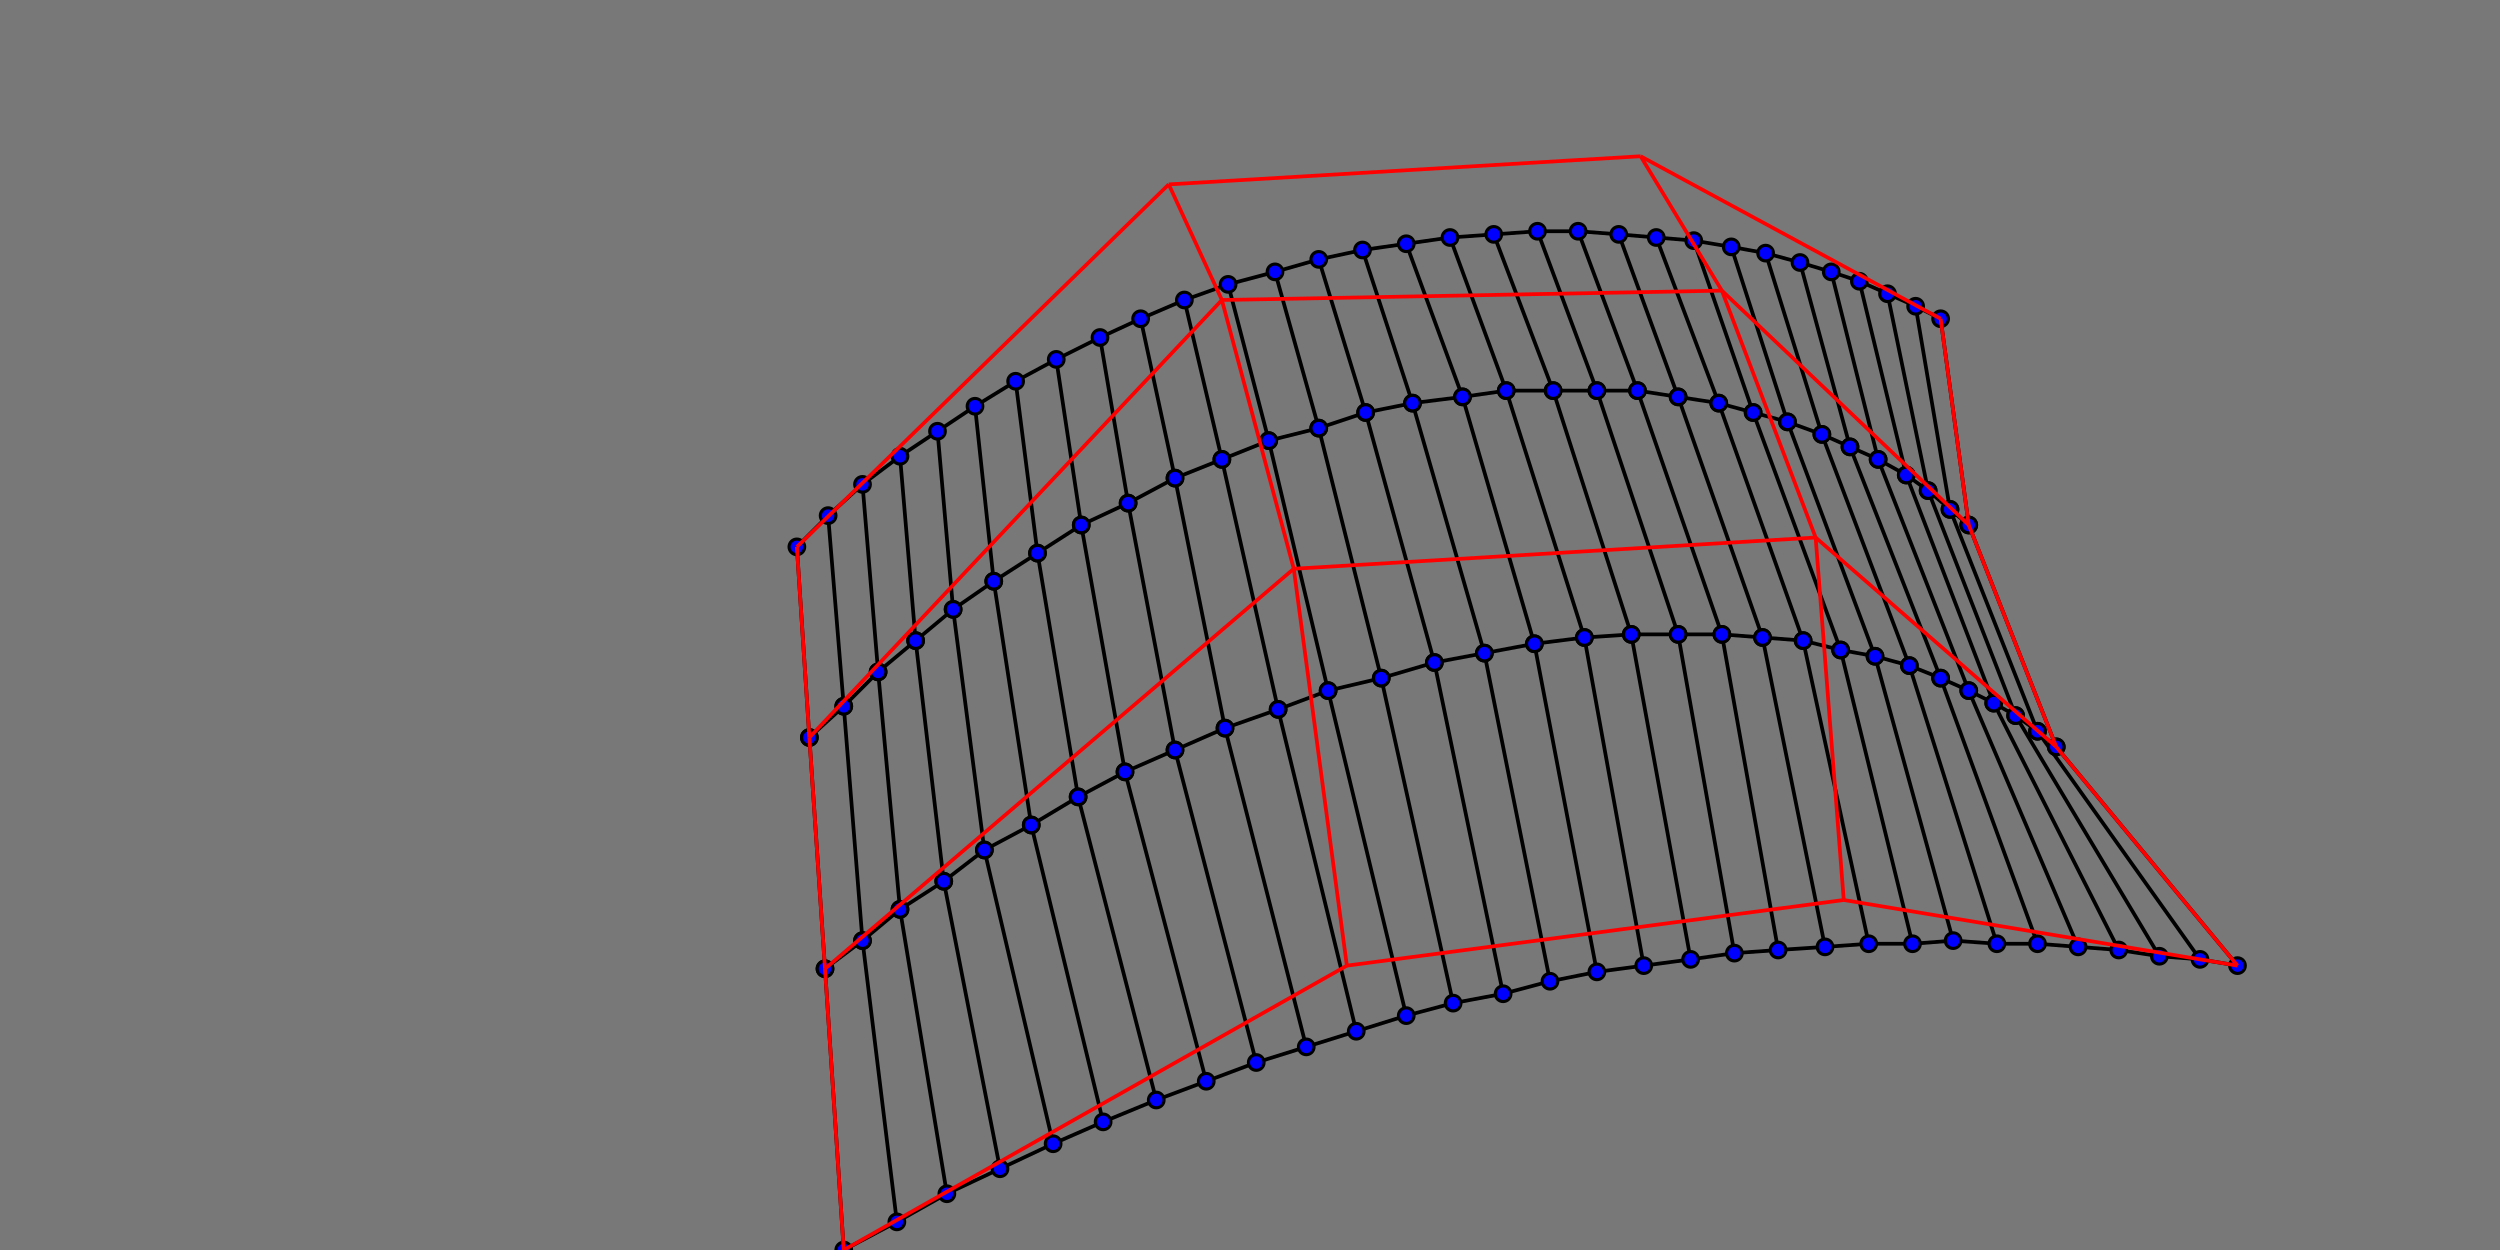 <svg version="1.1" xmlns:xlink="http://www.w3.org/1999/xlink" xmlns="http://www.w3.org/2000/svg" width="800" height="400">
    <rect width="800" height="400" stroke="black" stroke-width="0" fill="rgb(120,120,120)"/>
    <line x1="255" y1="175" x2="265" y2="165" style="stroke:rgb(0,0,0);stroke-width:1.2" />
    <line x1="265" y1="165" x2="276" y2="155" style="stroke:rgb(0,0,0);stroke-width:1.2" />
    <line x1="276" y1="155" x2="288" y2="146" style="stroke:rgb(0,0,0);stroke-width:1.2" />
    <line x1="288" y1="146" x2="300" y2="138" style="stroke:rgb(0,0,0);stroke-width:1.2" />
    <line x1="300" y1="138" x2="312" y2="130" style="stroke:rgb(0,0,0);stroke-width:1.2" />
    <line x1="312" y1="130" x2="325" y2="122" style="stroke:rgb(0,0,0);stroke-width:1.2" />
    <line x1="325" y1="122" x2="338" y2="115" style="stroke:rgb(0,0,0);stroke-width:1.2" />
    <line x1="338" y1="115" x2="352" y2="108" style="stroke:rgb(0,0,0);stroke-width:1.2" />
    <line x1="352" y1="108" x2="365" y2="102" style="stroke:rgb(0,0,0);stroke-width:1.2" />
    <line x1="365" y1="102" x2="379" y2="96" style="stroke:rgb(0,0,0);stroke-width:1.2" />
    <line x1="379" y1="96" x2="393" y2="91" style="stroke:rgb(0,0,0);stroke-width:1.2" />
    <line x1="393" y1="91" x2="408" y2="87" style="stroke:rgb(0,0,0);stroke-width:1.2" />
    <line x1="408" y1="87" x2="422" y2="83" style="stroke:rgb(0,0,0);stroke-width:1.2" />
    <line x1="422" y1="83" x2="436" y2="80" style="stroke:rgb(0,0,0);stroke-width:1.2" />
    <line x1="436" y1="80" x2="450" y2="78" style="stroke:rgb(0,0,0);stroke-width:1.2" />
    <line x1="450" y1="78" x2="464" y2="76" style="stroke:rgb(0,0,0);stroke-width:1.2" />
    <line x1="464" y1="76" x2="478" y2="75" style="stroke:rgb(0,0,0);stroke-width:1.2" />
    <line x1="478" y1="75" x2="492" y2="74" style="stroke:rgb(0,0,0);stroke-width:1.2" />
    <line x1="492" y1="74" x2="505" y2="74" style="stroke:rgb(0,0,0);stroke-width:1.2" />
    <line x1="505" y1="74" x2="518" y2="75" style="stroke:rgb(0,0,0);stroke-width:1.2" />
    <line x1="518" y1="75" x2="530" y2="76" style="stroke:rgb(0,0,0);stroke-width:1.2" />
    <line x1="530" y1="76" x2="542" y2="77" style="stroke:rgb(0,0,0);stroke-width:1.2" />
    <line x1="542" y1="77" x2="554" y2="79" style="stroke:rgb(0,0,0);stroke-width:1.2" />
    <line x1="554" y1="79" x2="565" y2="81" style="stroke:rgb(0,0,0);stroke-width:1.2" />
    <line x1="565" y1="81" x2="576" y2="84" style="stroke:rgb(0,0,0);stroke-width:1.2" />
    <line x1="576" y1="84" x2="586" y2="87" style="stroke:rgb(0,0,0);stroke-width:1.2" />
    <line x1="586" y1="87" x2="595" y2="90" style="stroke:rgb(0,0,0);stroke-width:1.2" />
    <line x1="595" y1="90" x2="604" y2="94" style="stroke:rgb(0,0,0);stroke-width:1.2" />
    <line x1="604" y1="94" x2="613" y2="98" style="stroke:rgb(0,0,0);stroke-width:1.2" />
    <line x1="613" y1="98" x2="621" y2="102" style="stroke:rgb(0,0,0);stroke-width:1.2" />
    <line x1="259" y1="236" x2="270" y2="226" style="stroke:rgb(0,0,0);stroke-width:1.2" />
    <line x1="270" y1="226" x2="281" y2="215" style="stroke:rgb(0,0,0);stroke-width:1.2" />
    <line x1="281" y1="215" x2="293" y2="205" style="stroke:rgb(0,0,0);stroke-width:1.2" />
    <line x1="293" y1="205" x2="305" y2="195" style="stroke:rgb(0,0,0);stroke-width:1.2" />
    <line x1="305" y1="195" x2="318" y2="186" style="stroke:rgb(0,0,0);stroke-width:1.2" />
    <line x1="318" y1="186" x2="332" y2="177" style="stroke:rgb(0,0,0);stroke-width:1.2" />
    <line x1="332" y1="177" x2="346" y2="168" style="stroke:rgb(0,0,0);stroke-width:1.2" />
    <line x1="346" y1="168" x2="361" y2="161" style="stroke:rgb(0,0,0);stroke-width:1.2" />
    <line x1="361" y1="161" x2="376" y2="153" style="stroke:rgb(0,0,0);stroke-width:1.2" />
    <line x1="376" y1="153" x2="391" y2="147" style="stroke:rgb(0,0,0);stroke-width:1.2" />
    <line x1="391" y1="147" x2="406" y2="141" style="stroke:rgb(0,0,0);stroke-width:1.2" />
    <line x1="406" y1="141" x2="422" y2="137" style="stroke:rgb(0,0,0);stroke-width:1.2" />
    <line x1="422" y1="137" x2="437" y2="132" style="stroke:rgb(0,0,0);stroke-width:1.2" />
    <line x1="437" y1="132" x2="452" y2="129" style="stroke:rgb(0,0,0);stroke-width:1.2" />
    <line x1="452" y1="129" x2="468" y2="127" style="stroke:rgb(0,0,0);stroke-width:1.2" />
    <line x1="468" y1="127" x2="482" y2="125" style="stroke:rgb(0,0,0);stroke-width:1.2" />
    <line x1="482" y1="125" x2="497" y2="125" style="stroke:rgb(0,0,0);stroke-width:1.2" />
    <line x1="497" y1="125" x2="511" y2="125" style="stroke:rgb(0,0,0);stroke-width:1.2" />
    <line x1="511" y1="125" x2="524" y2="125" style="stroke:rgb(0,0,0);stroke-width:1.2" />
    <line x1="524" y1="125" x2="537" y2="127" style="stroke:rgb(0,0,0);stroke-width:1.2" />
    <line x1="537" y1="127" x2="550" y2="129" style="stroke:rgb(0,0,0);stroke-width:1.2" />
    <line x1="550" y1="129" x2="561" y2="132" style="stroke:rgb(0,0,0);stroke-width:1.2" />
    <line x1="561" y1="132" x2="572" y2="135" style="stroke:rgb(0,0,0);stroke-width:1.2" />
    <line x1="572" y1="135" x2="583" y2="139" style="stroke:rgb(0,0,0);stroke-width:1.2" />
    <line x1="583" y1="139" x2="592" y2="143" style="stroke:rgb(0,0,0);stroke-width:1.2" />
    <line x1="592" y1="143" x2="601" y2="147" style="stroke:rgb(0,0,0);stroke-width:1.2" />
    <line x1="601" y1="147" x2="610" y2="152" style="stroke:rgb(0,0,0);stroke-width:1.2" />
    <line x1="610" y1="152" x2="617" y2="157" style="stroke:rgb(0,0,0);stroke-width:1.2" />
    <line x1="617" y1="157" x2="624" y2="163" style="stroke:rgb(0,0,0);stroke-width:1.2" />
    <line x1="624" y1="163" x2="630" y2="168" style="stroke:rgb(0,0,0);stroke-width:1.2" />
    <line x1="264" y1="310" x2="276" y2="301" style="stroke:rgb(0,0,0);stroke-width:1.2" />
    <line x1="276" y1="301" x2="288" y2="291" style="stroke:rgb(0,0,0);stroke-width:1.2" />
    <line x1="288" y1="291" x2="302" y2="282" style="stroke:rgb(0,0,0);stroke-width:1.2" />
    <line x1="302" y1="282" x2="315" y2="272" style="stroke:rgb(0,0,0);stroke-width:1.2" />
    <line x1="315" y1="272" x2="330" y2="264" style="stroke:rgb(0,0,0);stroke-width:1.2" />
    <line x1="330" y1="264" x2="345" y2="255" style="stroke:rgb(0,0,0);stroke-width:1.2" />
    <line x1="345" y1="255" x2="360" y2="247" style="stroke:rgb(0,0,0);stroke-width:1.2" />
    <line x1="360" y1="247" x2="376" y2="240" style="stroke:rgb(0,0,0);stroke-width:1.2" />
    <line x1="376" y1="240" x2="392" y2="233" style="stroke:rgb(0,0,0);stroke-width:1.2" />
    <line x1="392" y1="233" x2="409" y2="227" style="stroke:rgb(0,0,0);stroke-width:1.2" />
    <line x1="409" y1="227" x2="425" y2="221" style="stroke:rgb(0,0,0);stroke-width:1.2" />
    <line x1="425" y1="221" x2="442" y2="217" style="stroke:rgb(0,0,0);stroke-width:1.2" />
    <line x1="442" y1="217" x2="459" y2="212" style="stroke:rgb(0,0,0);stroke-width:1.2" />
    <line x1="459" y1="212" x2="475" y2="209" style="stroke:rgb(0,0,0);stroke-width:1.2" />
    <line x1="475" y1="209" x2="491" y2="206" style="stroke:rgb(0,0,0);stroke-width:1.2" />
    <line x1="491" y1="206" x2="507" y2="204" style="stroke:rgb(0,0,0);stroke-width:1.2" />
    <line x1="507" y1="204" x2="522" y2="203" style="stroke:rgb(0,0,0);stroke-width:1.2" />
    <line x1="522" y1="203" x2="537" y2="203" style="stroke:rgb(0,0,0);stroke-width:1.2" />
    <line x1="537" y1="203" x2="551" y2="203" style="stroke:rgb(0,0,0);stroke-width:1.2" />
    <line x1="551" y1="203" x2="564" y2="204" style="stroke:rgb(0,0,0);stroke-width:1.2" />
    <line x1="564" y1="204" x2="577" y2="205" style="stroke:rgb(0,0,0);stroke-width:1.2" />
    <line x1="577" y1="205" x2="589" y2="208" style="stroke:rgb(0,0,0);stroke-width:1.2" />
    <line x1="589" y1="208" x2="600" y2="210" style="stroke:rgb(0,0,0);stroke-width:1.2" />
    <line x1="600" y1="210" x2="611" y2="213" style="stroke:rgb(0,0,0);stroke-width:1.2" />
    <line x1="611" y1="213" x2="621" y2="217" style="stroke:rgb(0,0,0);stroke-width:1.2" />
    <line x1="621" y1="217" x2="630" y2="221" style="stroke:rgb(0,0,0);stroke-width:1.2" />
    <line x1="630" y1="221" x2="638" y2="225" style="stroke:rgb(0,0,0);stroke-width:1.2" />
    <line x1="638" y1="225" x2="645" y2="229" style="stroke:rgb(0,0,0);stroke-width:1.2" />
    <line x1="645" y1="229" x2="652" y2="234" style="stroke:rgb(0,0,0);stroke-width:1.2" />
    <line x1="652" y1="234" x2="658" y2="239" style="stroke:rgb(0,0,0);stroke-width:1.2" />
    <line x1="270" y1="400" x2="287" y2="391" style="stroke:rgb(0,0,0);stroke-width:1.2" />
    <line x1="287" y1="391" x2="303" y2="382" style="stroke:rgb(0,0,0);stroke-width:1.2" />
    <line x1="303" y1="382" x2="320" y2="374" style="stroke:rgb(0,0,0);stroke-width:1.2" />
    <line x1="320" y1="374" x2="337" y2="366" style="stroke:rgb(0,0,0);stroke-width:1.2" />
    <line x1="337" y1="366" x2="353" y2="359" style="stroke:rgb(0,0,0);stroke-width:1.2" />
    <line x1="353" y1="359" x2="370" y2="352" style="stroke:rgb(0,0,0);stroke-width:1.2" />
    <line x1="370" y1="352" x2="386" y2="346" style="stroke:rgb(0,0,0);stroke-width:1.2" />
    <line x1="386" y1="346" x2="402" y2="340" style="stroke:rgb(0,0,0);stroke-width:1.2" />
    <line x1="402" y1="340" x2="418" y2="335" style="stroke:rgb(0,0,0);stroke-width:1.2" />
    <line x1="418" y1="335" x2="434" y2="330" style="stroke:rgb(0,0,0);stroke-width:1.2" />
    <line x1="434" y1="330" x2="450" y2="325" style="stroke:rgb(0,0,0);stroke-width:1.2" />
    <line x1="450" y1="325" x2="465" y2="321" style="stroke:rgb(0,0,0);stroke-width:1.2" />
    <line x1="465" y1="321" x2="481" y2="318" style="stroke:rgb(0,0,0);stroke-width:1.2" />
    <line x1="481" y1="318" x2="496" y2="314" style="stroke:rgb(0,0,0);stroke-width:1.2" />
    <line x1="496" y1="314" x2="511" y2="311" style="stroke:rgb(0,0,0);stroke-width:1.2" />
    <line x1="511" y1="311" x2="526" y2="309" style="stroke:rgb(0,0,0);stroke-width:1.2" />
    <line x1="526" y1="309" x2="541" y2="307" style="stroke:rgb(0,0,0);stroke-width:1.2" />
    <line x1="541" y1="307" x2="555" y2="305" style="stroke:rgb(0,0,0);stroke-width:1.2" />
    <line x1="555" y1="305" x2="569" y2="304" style="stroke:rgb(0,0,0);stroke-width:1.2" />
    <line x1="569" y1="304" x2="584" y2="303" style="stroke:rgb(0,0,0);stroke-width:1.2" />
    <line x1="584" y1="303" x2="598" y2="302" style="stroke:rgb(0,0,0);stroke-width:1.2" />
    <line x1="598" y1="302" x2="612" y2="302" style="stroke:rgb(0,0,0);stroke-width:1.2" />
    <line x1="612" y1="302" x2="625" y2="301" style="stroke:rgb(0,0,0);stroke-width:1.2" />
    <line x1="625" y1="301" x2="639" y2="302" style="stroke:rgb(0,0,0);stroke-width:1.2" />
    <line x1="639" y1="302" x2="652" y2="302" style="stroke:rgb(0,0,0);stroke-width:1.2" />
    <line x1="652" y1="302" x2="665" y2="303" style="stroke:rgb(0,0,0);stroke-width:1.2" />
    <line x1="665" y1="303" x2="678" y2="304" style="stroke:rgb(0,0,0);stroke-width:1.2" />
    <line x1="678" y1="304" x2="691" y2="306" style="stroke:rgb(0,0,0);stroke-width:1.2" />
    <line x1="691" y1="306" x2="704" y2="307" style="stroke:rgb(0,0,0);stroke-width:1.2" />
    <line x1="704" y1="307" x2="716" y2="309" style="stroke:rgb(0,0,0);stroke-width:1.2" />
    <line x1="255" y1="175" x2="259" y2="236" style="stroke:rgb(0,0,0);stroke-width:1.2" />
    <circle cx="255" cy="175" r="2.5" stroke="black" stroke-width="1" fill="blue" />
    <circle cx="259" cy="236" r="2.5" stroke="black" stroke-width="1" fill="blue" />
    <line x1="265" y1="165" x2="270" y2="226" style="stroke:rgb(0,0,0);stroke-width:1.2" />
    <circle cx="265" cy="165" r="2.5" stroke="black" stroke-width="1" fill="blue" />
    <circle cx="270" cy="226" r="2.5" stroke="black" stroke-width="1" fill="blue" />
    <line x1="276" y1="155" x2="281" y2="215" style="stroke:rgb(0,0,0);stroke-width:1.2" />
    <circle cx="276" cy="155" r="2.5" stroke="black" stroke-width="1" fill="blue" />
    <circle cx="281" cy="215" r="2.5" stroke="black" stroke-width="1" fill="blue" />
    <line x1="288" y1="146" x2="293" y2="205" style="stroke:rgb(0,0,0);stroke-width:1.2" />
    <circle cx="288" cy="146" r="2.5" stroke="black" stroke-width="1" fill="blue" />
    <circle cx="293" cy="205" r="2.5" stroke="black" stroke-width="1" fill="blue" />
    <line x1="300" y1="138" x2="305" y2="195" style="stroke:rgb(0,0,0);stroke-width:1.2" />
    <circle cx="300" cy="138" r="2.5" stroke="black" stroke-width="1" fill="blue" />
    <circle cx="305" cy="195" r="2.5" stroke="black" stroke-width="1" fill="blue" />
    <line x1="312" y1="130" x2="318" y2="186" style="stroke:rgb(0,0,0);stroke-width:1.2" />
    <circle cx="312" cy="130" r="2.5" stroke="black" stroke-width="1" fill="blue" />
    <circle cx="318" cy="186" r="2.5" stroke="black" stroke-width="1" fill="blue" />
    <line x1="325" y1="122" x2="332" y2="177" style="stroke:rgb(0,0,0);stroke-width:1.2" />
    <circle cx="325" cy="122" r="2.5" stroke="black" stroke-width="1" fill="blue" />
    <circle cx="332" cy="177" r="2.5" stroke="black" stroke-width="1" fill="blue" />
    <line x1="338" y1="115" x2="346" y2="168" style="stroke:rgb(0,0,0);stroke-width:1.2" />
    <circle cx="338" cy="115" r="2.5" stroke="black" stroke-width="1" fill="blue" />
    <circle cx="346" cy="168" r="2.5" stroke="black" stroke-width="1" fill="blue" />
    <line x1="352" y1="108" x2="361" y2="161" style="stroke:rgb(0,0,0);stroke-width:1.2" />
    <circle cx="352" cy="108" r="2.5" stroke="black" stroke-width="1" fill="blue" />
    <circle cx="361" cy="161" r="2.5" stroke="black" stroke-width="1" fill="blue" />
    <line x1="365" y1="102" x2="376" y2="153" style="stroke:rgb(0,0,0);stroke-width:1.2" />
    <circle cx="365" cy="102" r="2.5" stroke="black" stroke-width="1" fill="blue" />
    <circle cx="376" cy="153" r="2.5" stroke="black" stroke-width="1" fill="blue" />
    <line x1="379" y1="96" x2="391" y2="147" style="stroke:rgb(0,0,0);stroke-width:1.2" />
    <circle cx="379" cy="96" r="2.5" stroke="black" stroke-width="1" fill="blue" />
    <circle cx="391" cy="147" r="2.5" stroke="black" stroke-width="1" fill="blue" />
    <line x1="393" y1="91" x2="406" y2="141" style="stroke:rgb(0,0,0);stroke-width:1.2" />
    <circle cx="393" cy="91" r="2.5" stroke="black" stroke-width="1" fill="blue" />
    <circle cx="406" cy="141" r="2.5" stroke="black" stroke-width="1" fill="blue" />
    <line x1="408" y1="87" x2="422" y2="137" style="stroke:rgb(0,0,0);stroke-width:1.2" />
    <circle cx="408" cy="87" r="2.5" stroke="black" stroke-width="1" fill="blue" />
    <circle cx="422" cy="137" r="2.5" stroke="black" stroke-width="1" fill="blue" />
    <line x1="422" y1="83" x2="437" y2="132" style="stroke:rgb(0,0,0);stroke-width:1.2" />
    <circle cx="422" cy="83" r="2.5" stroke="black" stroke-width="1" fill="blue" />
    <circle cx="437" cy="132" r="2.5" stroke="black" stroke-width="1" fill="blue" />
    <line x1="436" y1="80" x2="452" y2="129" style="stroke:rgb(0,0,0);stroke-width:1.2" />
    <circle cx="436" cy="80" r="2.5" stroke="black" stroke-width="1" fill="blue" />
    <circle cx="452" cy="129" r="2.5" stroke="black" stroke-width="1" fill="blue" />
    <line x1="450" y1="78" x2="468" y2="127" style="stroke:rgb(0,0,0);stroke-width:1.2" />
    <circle cx="450" cy="78" r="2.5" stroke="black" stroke-width="1" fill="blue" />
    <circle cx="468" cy="127" r="2.5" stroke="black" stroke-width="1" fill="blue" />
    <line x1="464" y1="76" x2="482" y2="125" style="stroke:rgb(0,0,0);stroke-width:1.2" />
    <circle cx="464" cy="76" r="2.5" stroke="black" stroke-width="1" fill="blue" />
    <circle cx="482" cy="125" r="2.5" stroke="black" stroke-width="1" fill="blue" />
    <line x1="478" y1="75" x2="497" y2="125" style="stroke:rgb(0,0,0);stroke-width:1.2" />
    <circle cx="478" cy="75" r="2.5" stroke="black" stroke-width="1" fill="blue" />
    <circle cx="497" cy="125" r="2.5" stroke="black" stroke-width="1" fill="blue" />
    <line x1="492" y1="74" x2="511" y2="125" style="stroke:rgb(0,0,0);stroke-width:1.2" />
    <circle cx="492" cy="74" r="2.5" stroke="black" stroke-width="1" fill="blue" />
    <circle cx="511" cy="125" r="2.5" stroke="black" stroke-width="1" fill="blue" />
    <line x1="505" y1="74" x2="524" y2="125" style="stroke:rgb(0,0,0);stroke-width:1.2" />
    <circle cx="505" cy="74" r="2.5" stroke="black" stroke-width="1" fill="blue" />
    <circle cx="524" cy="125" r="2.5" stroke="black" stroke-width="1" fill="blue" />
    <line x1="518" y1="75" x2="537" y2="127" style="stroke:rgb(0,0,0);stroke-width:1.2" />
    <circle cx="518" cy="75" r="2.5" stroke="black" stroke-width="1" fill="blue" />
    <circle cx="537" cy="127" r="2.5" stroke="black" stroke-width="1" fill="blue" />
    <line x1="530" y1="76" x2="550" y2="129" style="stroke:rgb(0,0,0);stroke-width:1.2" />
    <circle cx="530" cy="76" r="2.5" stroke="black" stroke-width="1" fill="blue" />
    <circle cx="550" cy="129" r="2.5" stroke="black" stroke-width="1" fill="blue" />
    <line x1="542" y1="77" x2="561" y2="132" style="stroke:rgb(0,0,0);stroke-width:1.2" />
    <circle cx="542" cy="77" r="2.5" stroke="black" stroke-width="1" fill="blue" />
    <circle cx="561" cy="132" r="2.5" stroke="black" stroke-width="1" fill="blue" />
    <line x1="554" y1="79" x2="572" y2="135" style="stroke:rgb(0,0,0);stroke-width:1.2" />
    <circle cx="554" cy="79" r="2.5" stroke="black" stroke-width="1" fill="blue" />
    <circle cx="572" cy="135" r="2.5" stroke="black" stroke-width="1" fill="blue" />
    <line x1="565" y1="81" x2="583" y2="139" style="stroke:rgb(0,0,0);stroke-width:1.2" />
    <circle cx="565" cy="81" r="2.5" stroke="black" stroke-width="1" fill="blue" />
    <circle cx="583" cy="139" r="2.5" stroke="black" stroke-width="1" fill="blue" />
    <line x1="576" y1="84" x2="592" y2="143" style="stroke:rgb(0,0,0);stroke-width:1.2" />
    <circle cx="576" cy="84" r="2.5" stroke="black" stroke-width="1" fill="blue" />
    <circle cx="592" cy="143" r="2.5" stroke="black" stroke-width="1" fill="blue" />
    <line x1="586" y1="87" x2="601" y2="147" style="stroke:rgb(0,0,0);stroke-width:1.2" />
    <circle cx="586" cy="87" r="2.5" stroke="black" stroke-width="1" fill="blue" />
    <circle cx="601" cy="147" r="2.5" stroke="black" stroke-width="1" fill="blue" />
    <line x1="595" y1="90" x2="610" y2="152" style="stroke:rgb(0,0,0);stroke-width:1.2" />
    <circle cx="595" cy="90" r="2.5" stroke="black" stroke-width="1" fill="blue" />
    <circle cx="610" cy="152" r="2.5" stroke="black" stroke-width="1" fill="blue" />
    <line x1="604" y1="94" x2="617" y2="157" style="stroke:rgb(0,0,0);stroke-width:1.2" />
    <circle cx="604" cy="94" r="2.5" stroke="black" stroke-width="1" fill="blue" />
    <circle cx="617" cy="157" r="2.5" stroke="black" stroke-width="1" fill="blue" />
    <line x1="613" y1="98" x2="624" y2="163" style="stroke:rgb(0,0,0);stroke-width:1.2" />
    <circle cx="613" cy="98" r="2.5" stroke="black" stroke-width="1" fill="blue" />
    <circle cx="624" cy="163" r="2.5" stroke="black" stroke-width="1" fill="blue" />
    <line x1="621" y1="102" x2="630" y2="168" style="stroke:rgb(0,0,0);stroke-width:1.2" />
    <circle cx="621" cy="102" r="2.5" stroke="black" stroke-width="1" fill="blue" />
    <circle cx="630" cy="168" r="2.5" stroke="black" stroke-width="1" fill="blue" />
    <line x1="259" y1="236" x2="264" y2="310" style="stroke:rgb(0,0,0);stroke-width:1.2" />
    <circle cx="259" cy="236" r="2.5" stroke="black" stroke-width="1" fill="blue" />
    <circle cx="264" cy="310" r="2.5" stroke="black" stroke-width="1" fill="blue" />
    <line x1="270" y1="226" x2="276" y2="301" style="stroke:rgb(0,0,0);stroke-width:1.2" />
    <circle cx="270" cy="226" r="2.5" stroke="black" stroke-width="1" fill="blue" />
    <circle cx="276" cy="301" r="2.5" stroke="black" stroke-width="1" fill="blue" />
    <line x1="281" y1="215" x2="288" y2="291" style="stroke:rgb(0,0,0);stroke-width:1.2" />
    <circle cx="281" cy="215" r="2.5" stroke="black" stroke-width="1" fill="blue" />
    <circle cx="288" cy="291" r="2.5" stroke="black" stroke-width="1" fill="blue" />
    <line x1="293" y1="205" x2="302" y2="282" style="stroke:rgb(0,0,0);stroke-width:1.2" />
    <circle cx="293" cy="205" r="2.5" stroke="black" stroke-width="1" fill="blue" />
    <circle cx="302" cy="282" r="2.5" stroke="black" stroke-width="1" fill="blue" />
    <line x1="305" y1="195" x2="315" y2="272" style="stroke:rgb(0,0,0);stroke-width:1.2" />
    <circle cx="305" cy="195" r="2.5" stroke="black" stroke-width="1" fill="blue" />
    <circle cx="315" cy="272" r="2.5" stroke="black" stroke-width="1" fill="blue" />
    <line x1="318" y1="186" x2="330" y2="264" style="stroke:rgb(0,0,0);stroke-width:1.2" />
    <circle cx="318" cy="186" r="2.5" stroke="black" stroke-width="1" fill="blue" />
    <circle cx="330" cy="264" r="2.5" stroke="black" stroke-width="1" fill="blue" />
    <line x1="332" y1="177" x2="345" y2="255" style="stroke:rgb(0,0,0);stroke-width:1.2" />
    <circle cx="332" cy="177" r="2.5" stroke="black" stroke-width="1" fill="blue" />
    <circle cx="345" cy="255" r="2.5" stroke="black" stroke-width="1" fill="blue" />
    <line x1="346" y1="168" x2="360" y2="247" style="stroke:rgb(0,0,0);stroke-width:1.2" />
    <circle cx="346" cy="168" r="2.5" stroke="black" stroke-width="1" fill="blue" />
    <circle cx="360" cy="247" r="2.5" stroke="black" stroke-width="1" fill="blue" />
    <line x1="361" y1="161" x2="376" y2="240" style="stroke:rgb(0,0,0);stroke-width:1.2" />
    <circle cx="361" cy="161" r="2.5" stroke="black" stroke-width="1" fill="blue" />
    <circle cx="376" cy="240" r="2.5" stroke="black" stroke-width="1" fill="blue" />
    <line x1="376" y1="153" x2="392" y2="233" style="stroke:rgb(0,0,0);stroke-width:1.2" />
    <circle cx="376" cy="153" r="2.5" stroke="black" stroke-width="1" fill="blue" />
    <circle cx="392" cy="233" r="2.5" stroke="black" stroke-width="1" fill="blue" />
    <line x1="391" y1="147" x2="409" y2="227" style="stroke:rgb(0,0,0);stroke-width:1.2" />
    <circle cx="391" cy="147" r="2.5" stroke="black" stroke-width="1" fill="blue" />
    <circle cx="409" cy="227" r="2.5" stroke="black" stroke-width="1" fill="blue" />
    <line x1="406" y1="141" x2="425" y2="221" style="stroke:rgb(0,0,0);stroke-width:1.2" />
    <circle cx="406" cy="141" r="2.5" stroke="black" stroke-width="1" fill="blue" />
    <circle cx="425" cy="221" r="2.5" stroke="black" stroke-width="1" fill="blue" />
    <line x1="422" y1="137" x2="442" y2="217" style="stroke:rgb(0,0,0);stroke-width:1.2" />
    <circle cx="422" cy="137" r="2.5" stroke="black" stroke-width="1" fill="blue" />
    <circle cx="442" cy="217" r="2.5" stroke="black" stroke-width="1" fill="blue" />
    <line x1="437" y1="132" x2="459" y2="212" style="stroke:rgb(0,0,0);stroke-width:1.2" />
    <circle cx="437" cy="132" r="2.5" stroke="black" stroke-width="1" fill="blue" />
    <circle cx="459" cy="212" r="2.5" stroke="black" stroke-width="1" fill="blue" />
    <line x1="452" y1="129" x2="475" y2="209" style="stroke:rgb(0,0,0);stroke-width:1.2" />
    <circle cx="452" cy="129" r="2.5" stroke="black" stroke-width="1" fill="blue" />
    <circle cx="475" cy="209" r="2.5" stroke="black" stroke-width="1" fill="blue" />
    <line x1="468" y1="127" x2="491" y2="206" style="stroke:rgb(0,0,0);stroke-width:1.2" />
    <circle cx="468" cy="127" r="2.5" stroke="black" stroke-width="1" fill="blue" />
    <circle cx="491" cy="206" r="2.5" stroke="black" stroke-width="1" fill="blue" />
    <line x1="482" y1="125" x2="507" y2="204" style="stroke:rgb(0,0,0);stroke-width:1.2" />
    <circle cx="482" cy="125" r="2.5" stroke="black" stroke-width="1" fill="blue" />
    <circle cx="507" cy="204" r="2.5" stroke="black" stroke-width="1" fill="blue" />
    <line x1="497" y1="125" x2="522" y2="203" style="stroke:rgb(0,0,0);stroke-width:1.2" />
    <circle cx="497" cy="125" r="2.5" stroke="black" stroke-width="1" fill="blue" />
    <circle cx="522" cy="203" r="2.5" stroke="black" stroke-width="1" fill="blue" />
    <line x1="511" y1="125" x2="537" y2="203" style="stroke:rgb(0,0,0);stroke-width:1.2" />
    <circle cx="511" cy="125" r="2.5" stroke="black" stroke-width="1" fill="blue" />
    <circle cx="537" cy="203" r="2.5" stroke="black" stroke-width="1" fill="blue" />
    <line x1="524" y1="125" x2="551" y2="203" style="stroke:rgb(0,0,0);stroke-width:1.2" />
    <circle cx="524" cy="125" r="2.5" stroke="black" stroke-width="1" fill="blue" />
    <circle cx="551" cy="203" r="2.5" stroke="black" stroke-width="1" fill="blue" />
    <line x1="537" y1="127" x2="564" y2="204" style="stroke:rgb(0,0,0);stroke-width:1.2" />
    <circle cx="537" cy="127" r="2.5" stroke="black" stroke-width="1" fill="blue" />
    <circle cx="564" cy="204" r="2.5" stroke="black" stroke-width="1" fill="blue" />
    <line x1="550" y1="129" x2="577" y2="205" style="stroke:rgb(0,0,0);stroke-width:1.2" />
    <circle cx="550" cy="129" r="2.5" stroke="black" stroke-width="1" fill="blue" />
    <circle cx="577" cy="205" r="2.5" stroke="black" stroke-width="1" fill="blue" />
    <line x1="561" y1="132" x2="589" y2="208" style="stroke:rgb(0,0,0);stroke-width:1.2" />
    <circle cx="561" cy="132" r="2.5" stroke="black" stroke-width="1" fill="blue" />
    <circle cx="589" cy="208" r="2.5" stroke="black" stroke-width="1" fill="blue" />
    <line x1="572" y1="135" x2="600" y2="210" style="stroke:rgb(0,0,0);stroke-width:1.2" />
    <circle cx="572" cy="135" r="2.5" stroke="black" stroke-width="1" fill="blue" />
    <circle cx="600" cy="210" r="2.5" stroke="black" stroke-width="1" fill="blue" />
    <line x1="583" y1="139" x2="611" y2="213" style="stroke:rgb(0,0,0);stroke-width:1.2" />
    <circle cx="583" cy="139" r="2.5" stroke="black" stroke-width="1" fill="blue" />
    <circle cx="611" cy="213" r="2.5" stroke="black" stroke-width="1" fill="blue" />
    <line x1="592" y1="143" x2="621" y2="217" style="stroke:rgb(0,0,0);stroke-width:1.2" />
    <circle cx="592" cy="143" r="2.5" stroke="black" stroke-width="1" fill="blue" />
    <circle cx="621" cy="217" r="2.5" stroke="black" stroke-width="1" fill="blue" />
    <line x1="601" y1="147" x2="630" y2="221" style="stroke:rgb(0,0,0);stroke-width:1.2" />
    <circle cx="601" cy="147" r="2.5" stroke="black" stroke-width="1" fill="blue" />
    <circle cx="630" cy="221" r="2.5" stroke="black" stroke-width="1" fill="blue" />
    <line x1="610" y1="152" x2="638" y2="225" style="stroke:rgb(0,0,0);stroke-width:1.2" />
    <circle cx="610" cy="152" r="2.5" stroke="black" stroke-width="1" fill="blue" />
    <circle cx="638" cy="225" r="2.5" stroke="black" stroke-width="1" fill="blue" />
    <line x1="617" y1="157" x2="645" y2="229" style="stroke:rgb(0,0,0);stroke-width:1.2" />
    <circle cx="617" cy="157" r="2.5" stroke="black" stroke-width="1" fill="blue" />
    <circle cx="645" cy="229" r="2.5" stroke="black" stroke-width="1" fill="blue" />
    <line x1="624" y1="163" x2="652" y2="234" style="stroke:rgb(0,0,0);stroke-width:1.2" />
    <circle cx="624" cy="163" r="2.5" stroke="black" stroke-width="1" fill="blue" />
    <circle cx="652" cy="234" r="2.5" stroke="black" stroke-width="1" fill="blue" />
    <line x1="630" y1="168" x2="658" y2="239" style="stroke:rgb(0,0,0);stroke-width:1.2" />
    <circle cx="630" cy="168" r="2.5" stroke="black" stroke-width="1" fill="blue" />
    <circle cx="658" cy="239" r="2.5" stroke="black" stroke-width="1" fill="blue" />
    <line x1="264" y1="310" x2="270" y2="400" style="stroke:rgb(0,0,0);stroke-width:1.2" />
    <circle cx="264" cy="310" r="2.5" stroke="black" stroke-width="1" fill="blue" />
    <circle cx="270" cy="400" r="2.5" stroke="black" stroke-width="1" fill="blue" />
    <line x1="276" y1="301" x2="287" y2="391" style="stroke:rgb(0,0,0);stroke-width:1.2" />
    <circle cx="276" cy="301" r="2.5" stroke="black" stroke-width="1" fill="blue" />
    <circle cx="287" cy="391" r="2.5" stroke="black" stroke-width="1" fill="blue" />
    <line x1="288" y1="291" x2="303" y2="382" style="stroke:rgb(0,0,0);stroke-width:1.2" />
    <circle cx="288" cy="291" r="2.5" stroke="black" stroke-width="1" fill="blue" />
    <circle cx="303" cy="382" r="2.5" stroke="black" stroke-width="1" fill="blue" />
    <line x1="302" y1="282" x2="320" y2="374" style="stroke:rgb(0,0,0);stroke-width:1.2" />
    <circle cx="302" cy="282" r="2.5" stroke="black" stroke-width="1" fill="blue" />
    <circle cx="320" cy="374" r="2.5" stroke="black" stroke-width="1" fill="blue" />
    <line x1="315" y1="272" x2="337" y2="366" style="stroke:rgb(0,0,0);stroke-width:1.2" />
    <circle cx="315" cy="272" r="2.5" stroke="black" stroke-width="1" fill="blue" />
    <circle cx="337" cy="366" r="2.5" stroke="black" stroke-width="1" fill="blue" />
    <line x1="330" y1="264" x2="353" y2="359" style="stroke:rgb(0,0,0);stroke-width:1.2" />
    <circle cx="330" cy="264" r="2.5" stroke="black" stroke-width="1" fill="blue" />
    <circle cx="353" cy="359" r="2.5" stroke="black" stroke-width="1" fill="blue" />
    <line x1="345" y1="255" x2="370" y2="352" style="stroke:rgb(0,0,0);stroke-width:1.2" />
    <circle cx="345" cy="255" r="2.5" stroke="black" stroke-width="1" fill="blue" />
    <circle cx="370" cy="352" r="2.5" stroke="black" stroke-width="1" fill="blue" />
    <line x1="360" y1="247" x2="386" y2="346" style="stroke:rgb(0,0,0);stroke-width:1.2" />
    <circle cx="360" cy="247" r="2.5" stroke="black" stroke-width="1" fill="blue" />
    <circle cx="386" cy="346" r="2.5" stroke="black" stroke-width="1" fill="blue" />
    <line x1="376" y1="240" x2="402" y2="340" style="stroke:rgb(0,0,0);stroke-width:1.2" />
    <circle cx="376" cy="240" r="2.5" stroke="black" stroke-width="1" fill="blue" />
    <circle cx="402" cy="340" r="2.5" stroke="black" stroke-width="1" fill="blue" />
    <line x1="392" y1="233" x2="418" y2="335" style="stroke:rgb(0,0,0);stroke-width:1.2" />
    <circle cx="392" cy="233" r="2.5" stroke="black" stroke-width="1" fill="blue" />
    <circle cx="418" cy="335" r="2.5" stroke="black" stroke-width="1" fill="blue" />
    <line x1="409" y1="227" x2="434" y2="330" style="stroke:rgb(0,0,0);stroke-width:1.2" />
    <circle cx="409" cy="227" r="2.5" stroke="black" stroke-width="1" fill="blue" />
    <circle cx="434" cy="330" r="2.5" stroke="black" stroke-width="1" fill="blue" />
    <line x1="425" y1="221" x2="450" y2="325" style="stroke:rgb(0,0,0);stroke-width:1.2" />
    <circle cx="425" cy="221" r="2.5" stroke="black" stroke-width="1" fill="blue" />
    <circle cx="450" cy="325" r="2.5" stroke="black" stroke-width="1" fill="blue" />
    <line x1="442" y1="217" x2="465" y2="321" style="stroke:rgb(0,0,0);stroke-width:1.2" />
    <circle cx="442" cy="217" r="2.5" stroke="black" stroke-width="1" fill="blue" />
    <circle cx="465" cy="321" r="2.5" stroke="black" stroke-width="1" fill="blue" />
    <line x1="459" y1="212" x2="481" y2="318" style="stroke:rgb(0,0,0);stroke-width:1.2" />
    <circle cx="459" cy="212" r="2.5" stroke="black" stroke-width="1" fill="blue" />
    <circle cx="481" cy="318" r="2.5" stroke="black" stroke-width="1" fill="blue" />
    <line x1="475" y1="209" x2="496" y2="314" style="stroke:rgb(0,0,0);stroke-width:1.2" />
    <circle cx="475" cy="209" r="2.5" stroke="black" stroke-width="1" fill="blue" />
    <circle cx="496" cy="314" r="2.5" stroke="black" stroke-width="1" fill="blue" />
    <line x1="491" y1="206" x2="511" y2="311" style="stroke:rgb(0,0,0);stroke-width:1.2" />
    <circle cx="491" cy="206" r="2.5" stroke="black" stroke-width="1" fill="blue" />
    <circle cx="511" cy="311" r="2.5" stroke="black" stroke-width="1" fill="blue" />
    <line x1="507" y1="204" x2="526" y2="309" style="stroke:rgb(0,0,0);stroke-width:1.2" />
    <circle cx="507" cy="204" r="2.5" stroke="black" stroke-width="1" fill="blue" />
    <circle cx="526" cy="309" r="2.5" stroke="black" stroke-width="1" fill="blue" />
    <line x1="522" y1="203" x2="541" y2="307" style="stroke:rgb(0,0,0);stroke-width:1.2" />
    <circle cx="522" cy="203" r="2.5" stroke="black" stroke-width="1" fill="blue" />
    <circle cx="541" cy="307" r="2.5" stroke="black" stroke-width="1" fill="blue" />
    <line x1="537" y1="203" x2="555" y2="305" style="stroke:rgb(0,0,0);stroke-width:1.2" />
    <circle cx="537" cy="203" r="2.5" stroke="black" stroke-width="1" fill="blue" />
    <circle cx="555" cy="305" r="2.5" stroke="black" stroke-width="1" fill="blue" />
    <line x1="551" y1="203" x2="569" y2="304" style="stroke:rgb(0,0,0);stroke-width:1.2" />
    <circle cx="551" cy="203" r="2.5" stroke="black" stroke-width="1" fill="blue" />
    <circle cx="569" cy="304" r="2.5" stroke="black" stroke-width="1" fill="blue" />
    <line x1="564" y1="204" x2="584" y2="303" style="stroke:rgb(0,0,0);stroke-width:1.2" />
    <circle cx="564" cy="204" r="2.5" stroke="black" stroke-width="1" fill="blue" />
    <circle cx="584" cy="303" r="2.5" stroke="black" stroke-width="1" fill="blue" />
    <line x1="577" y1="205" x2="598" y2="302" style="stroke:rgb(0,0,0);stroke-width:1.2" />
    <circle cx="577" cy="205" r="2.5" stroke="black" stroke-width="1" fill="blue" />
    <circle cx="598" cy="302" r="2.5" stroke="black" stroke-width="1" fill="blue" />
    <line x1="589" y1="208" x2="612" y2="302" style="stroke:rgb(0,0,0);stroke-width:1.2" />
    <circle cx="589" cy="208" r="2.5" stroke="black" stroke-width="1" fill="blue" />
    <circle cx="612" cy="302" r="2.5" stroke="black" stroke-width="1" fill="blue" />
    <line x1="600" y1="210" x2="625" y2="301" style="stroke:rgb(0,0,0);stroke-width:1.2" />
    <circle cx="600" cy="210" r="2.5" stroke="black" stroke-width="1" fill="blue" />
    <circle cx="625" cy="301" r="2.5" stroke="black" stroke-width="1" fill="blue" />
    <line x1="611" y1="213" x2="639" y2="302" style="stroke:rgb(0,0,0);stroke-width:1.2" />
    <circle cx="611" cy="213" r="2.5" stroke="black" stroke-width="1" fill="blue" />
    <circle cx="639" cy="302" r="2.5" stroke="black" stroke-width="1" fill="blue" />
    <line x1="621" y1="217" x2="652" y2="302" style="stroke:rgb(0,0,0);stroke-width:1.2" />
    <circle cx="621" cy="217" r="2.5" stroke="black" stroke-width="1" fill="blue" />
    <circle cx="652" cy="302" r="2.5" stroke="black" stroke-width="1" fill="blue" />
    <line x1="630" y1="221" x2="665" y2="303" style="stroke:rgb(0,0,0);stroke-width:1.2" />
    <circle cx="630" cy="221" r="2.5" stroke="black" stroke-width="1" fill="blue" />
    <circle cx="665" cy="303" r="2.5" stroke="black" stroke-width="1" fill="blue" />
    <line x1="638" y1="225" x2="678" y2="304" style="stroke:rgb(0,0,0);stroke-width:1.2" />
    <circle cx="638" cy="225" r="2.5" stroke="black" stroke-width="1" fill="blue" />
    <circle cx="678" cy="304" r="2.5" stroke="black" stroke-width="1" fill="blue" />
    <line x1="645" y1="229" x2="691" y2="306" style="stroke:rgb(0,0,0);stroke-width:1.2" />
    <circle cx="645" cy="229" r="2.5" stroke="black" stroke-width="1" fill="blue" />
    <circle cx="691" cy="306" r="2.5" stroke="black" stroke-width="1" fill="blue" />
    <line x1="652" y1="234" x2="704" y2="307" style="stroke:rgb(0,0,0);stroke-width:1.2" />
    <circle cx="652" cy="234" r="2.5" stroke="black" stroke-width="1" fill="blue" />
    <circle cx="704" cy="307" r="2.5" stroke="black" stroke-width="1" fill="blue" />
    <line x1="658" y1="239" x2="716" y2="309" style="stroke:rgb(0,0,0);stroke-width:1.2" />
    <circle cx="658" cy="239" r="2.5" stroke="black" stroke-width="1" fill="blue" />
    <circle cx="716" cy="309" r="2.5" stroke="black" stroke-width="1" fill="blue" />
    <line x1="255" y1="175" x2="374" y2="59" style="stroke:rgb(255,0,0);stroke-width:1.2" />
    <line x1="374" y1="59" x2="525" y2="50" style="stroke:rgb(255,0,0);stroke-width:1.2" />
    <line x1="525" y1="50" x2="621" y2="102" style="stroke:rgb(255,0,0);stroke-width:1.2" />
    <line x1="259" y1="236" x2="391" y2="96" style="stroke:rgb(255,0,0);stroke-width:1.2" />
    <line x1="391" y1="96" x2="551" y2="93" style="stroke:rgb(255,0,0);stroke-width:1.2" />
    <line x1="551" y1="93" x2="630" y2="168" style="stroke:rgb(255,0,0);stroke-width:1.2" />
    <line x1="264" y1="310" x2="414" y2="182" style="stroke:rgb(255,0,0);stroke-width:1.2" />
    <line x1="414" y1="182" x2="581" y2="172" style="stroke:rgb(255,0,0);stroke-width:1.2" />
    <line x1="581" y1="172" x2="658" y2="239" style="stroke:rgb(255,0,0);stroke-width:1.2" />
    <line x1="270" y1="400" x2="431" y2="309" style="stroke:rgb(255,0,0);stroke-width:1.2" />
    <line x1="431" y1="309" x2="590" y2="288" style="stroke:rgb(255,0,0);stroke-width:1.2" />
    <line x1="590" y1="288" x2="716" y2="309" style="stroke:rgb(255,0,0);stroke-width:1.2" />
    <line x1="255" y1="175" x2="259" y2="236" style="stroke:rgb(255,0,0);stroke-width:1.2" />
    <line x1="374" y1="59" x2="391" y2="96" style="stroke:rgb(255,0,0);stroke-width:1.2" />
    <line x1="525" y1="50" x2="551" y2="93" style="stroke:rgb(255,0,0);stroke-width:1.2" />
    <line x1="621" y1="102" x2="630" y2="168" style="stroke:rgb(255,0,0);stroke-width:1.2" />
    <line x1="259" y1="236" x2="264" y2="310" style="stroke:rgb(255,0,0);stroke-width:1.2" />
    <line x1="391" y1="96" x2="414" y2="182" style="stroke:rgb(255,0,0);stroke-width:1.2" />
    <line x1="551" y1="93" x2="581" y2="172" style="stroke:rgb(255,0,0);stroke-width:1.2" />
    <line x1="630" y1="168" x2="658" y2="239" style="stroke:rgb(255,0,0);stroke-width:1.2" />
    <line x1="264" y1="310" x2="270" y2="400" style="stroke:rgb(255,0,0);stroke-width:1.2" />
    <line x1="414" y1="182" x2="431" y2="309" style="stroke:rgb(255,0,0);stroke-width:1.2" />
    <line x1="581" y1="172" x2="590" y2="288" style="stroke:rgb(255,0,0);stroke-width:1.2" />
    <line x1="658" y1="239" x2="716" y2="309" style="stroke:rgb(255,0,0);stroke-width:1.2" />
</svg>